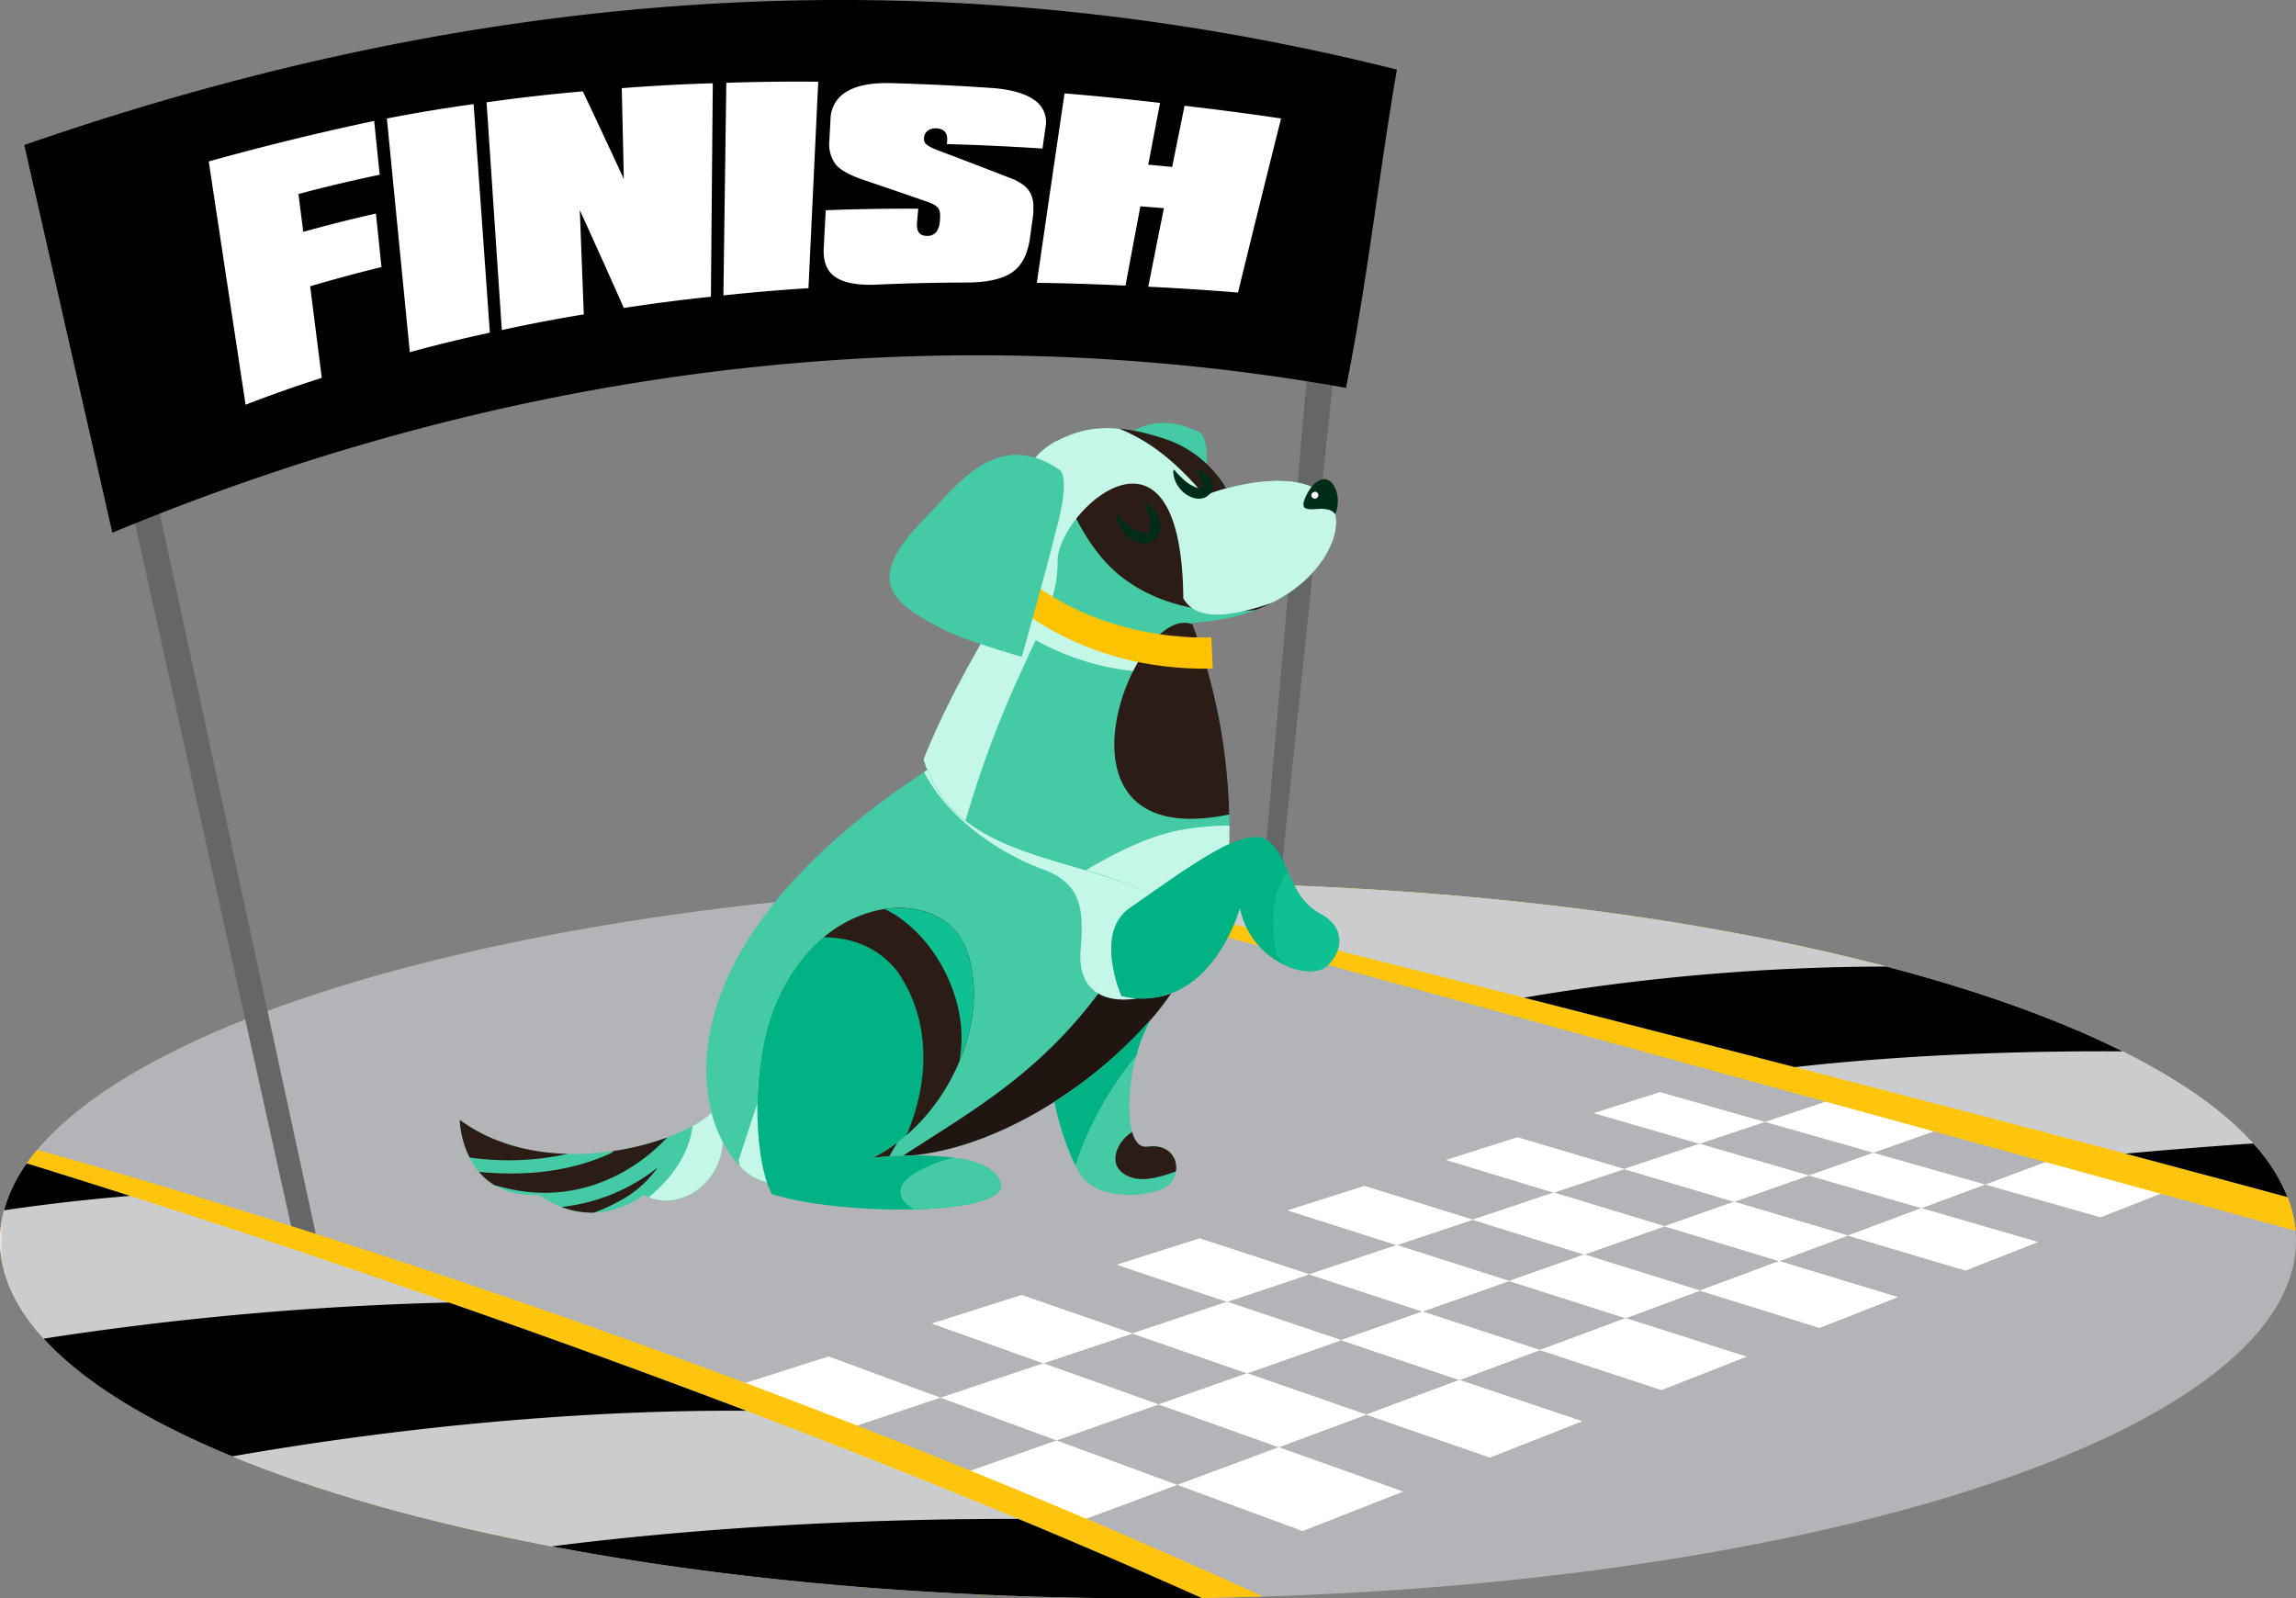 <svg xmlns="http://www.w3.org/2000/svg" xmlns:xlink="http://www.w3.org/1999/xlink" width="541.344" height="376.858"><rect width="100%" height="100%" fill="#808080" stroke="none"/><defs><clipPath id="b"><path fill="none" d="M0 0h541.344v376.858H0z"/></clipPath><clipPath id="c"><path d="M350.786 289.236c48.7 12.152 188.021 47.126 286.79 73.949-16.2-41.769-130.318-74.137-268.7-74.137q-9.121 0-18.093.187" transform="translate(-350.786 -289.049)" fill="none"/></clipPath><clipPath id="d"><path d="M0 399.146c0 46.594 121.185 84.365 270.672 84.365q6.35 0 12.629-.092c-108.6-48.7-228.6-87.5-276.993-102.462C2.18 386.815 0 392.9 0 399.146" transform="translate(0 -380.957)" fill="none"/></clipPath><clipPath id="f"><path fill="none" d="M0 0h22.656v10.631H0z"/></clipPath><clipPath id="g"><path fill="none" d="M0 0h25.45v9.515H0z"/></clipPath><clipPath id="h"><path fill="none" d="M0 0h44.378v13.057H0z"/></clipPath><clipPath id="i"><path fill="none" d="M0 0h17.434v20.722H0z"/></clipPath><clipPath id="j"><path fill="none" d="M0 0h63.179v43.405H0z"/></clipPath><clipPath id="k"><path fill="none" d="M0 0h5.825v3.638H0z"/></clipPath><clipPath id="l"><path fill="none" d="M0 0h15.812v53.623H0z"/></clipPath><clipPath id="m"><path fill="none" d="M0 0h53.299v54.143H0z"/></clipPath><clipPath id="n"><path fill="none" d="M0 0h35.424v53.566H0z"/></clipPath><clipPath id="o"><path fill="none" d="M0 0h49.128v20.052H0z"/></clipPath><clipPath id="p"><path fill="none" d="M0 0h65.806v43.252H0z"/></clipPath><clipPath id="q"><path fill="none" d="M0 0h33.804v16.077H0z"/></clipPath><clipPath id="r"><path fill="none" d="M0 0h27.085v46.215H0z"/></clipPath><clipPath id="s"><path fill="none" d="M0 0h97.294v92.539H0z"/></clipPath><clipPath id="t"><path fill="none" d="M0 0h7.781v15.36H0z"/></clipPath><clipPath id="u"><path fill="none" d="M0 0h27.975v11.439H0z"/></clipPath><clipPath id="v"><path fill="none" d="M0 0h14.352v11.125H0z"/></clipPath><linearGradient id="a" x1="-.881" y1="2.276" x2="-.878" y2="2.276" gradientUnits="objectBoundingBox"><stop offset="0" stop-color="#fff"/><stop offset="1" stop-color="#caccce"/></linearGradient><linearGradient id="e" x1="0" y1="1" x2=".003" y2="1" xlink:href="#a"/></defs><g clip-path="url(#b)"><g clip-path="url(#b)"><path d="M541.345 292.492c0 46.594-121.184 84.365-270.672 84.365S0 339.086 0 292.492s121.184-84.365 270.672-84.365 270.672 37.772 270.672 84.365" fill="#b2b4b7"/><path d="M221.747 329.54l-22.822 7.632-26.484-10.058 22.927-7.291zm51.477 1.585l-24.111 8.5-27.366-10.081 24.269-8.116zm-6.233-16.715l-20.975 7.014-26.25-9.361 21.1-6.711z" fill="#fff"/><path d="M316.211 315.986l-22.164 7.807-27.058-9.383 22.344-7.472zm-7.533-15.52l-19.343 6.468-25.967-8.738 19.489-6.2zm47.152 1.566l-20.444 7.2-26.705-8.761 20.638-6.9zm-8.618-14.447l-17.9 5.984-25.651-8.188 18.053-5.741zm45.249 1.545l-18.917 6.663-26.332-8.207 19.121-6.395zm-9.524-13.491l-16.6 5.552-25.31-7.69 16.771-5.333zm43.493 1.525l-17.555 6.183-25.939-7.71 17.766-5.941z" fill="#fff"/><path d="M266.991 314.41l-20.975 7.014-26.25-9.361 21.1-6.711z" fill="#fff"/><path d="M316.211 315.986l-22.164 7.807-27.058-9.383 22.344-7.472zm-7.533-15.52l-19.343 6.468-25.967-8.738 19.489-6.2zm47.152 1.566l-20.444 7.2-26.705-8.761 20.638-6.9zm-8.618-14.447l-17.9 5.984-25.651-8.188 18.053-5.741zm45.249 1.545l-18.917 6.663-26.332-8.207 19.121-6.395zm-9.524-13.491l-16.6 5.552-25.31-7.69 16.771-5.333zm43.493 1.525l-17.555 6.183-25.939-7.71 17.766-5.941z" fill="#fff"/><path d="M416.149 264.533l-15.447 5.165-24.952-7.241 15.62-4.968z" fill="#fff"/><path d="M458.018 266.038l-16.334 5.753-25.535-7.258 16.546-5.536zm-180.446 84.067l-22.534 8.378-28.618-10.868 22.693-7.993zm53.268 1.572l-23.7 9.319-29.565-10.891 23.923-8.894zm-8.702-18.14l-20.643 7.674-28.272-10.083 20.823-7.334zm50.853 1.565l-21.717 8.54-29.136-10.105 21.957-8.163zm-9.916-16.785l-18.98 7.056-27.883-9.387 19.174-6.754zm48.647 1.555l-19.971 7.854-28.676-9.408 20.223-7.519z" fill="#fff"/><path d="M400.808 304.291l-17.511 6.51-27.468-8.768 17.719-6.242z" fill="#fff"/><path d="M447.431 305.831l-18.429 7.246-28.2-8.787 18.686-6.947zm-11.732-14.513l-16.205 6.025-27.034-8.213 16.415-5.782zm44.762 1.525l-17.058 6.707-27.7-8.232 17.318-6.439zm-158.323 40.694l-20.643 7.674-28.272-10.083 20.823-7.334zm50.853 1.565l-21.717 8.54-29.136-10.105 21.957-8.163zm-9.916-16.785l-18.98 7.056-27.883-9.387 19.174-6.754zm48.647 1.555l-19.971 7.854-28.676-9.408 20.223-7.519z" fill="#fff"/><path d="M400.808 304.291l-17.511 6.51-27.468-8.768 17.719-6.242z" fill="#fff"/><path d="M447.431 305.831l-18.429 7.246-28.2-8.787 18.686-6.947zm-11.732-14.513l-16.205 6.025-27.034-8.213 16.415-5.782zm44.762 1.525l-17.058 6.707-27.7-8.232 17.318-6.439z" fill="#fff"/><path d="M468.059 279.288l-15.04 5.592-26.588-7.716 15.254-5.373zm43.041 1.507l-15.834 6.226-27.207-7.733 16.1-5.984z" fill="#fff"/><path d="M244.035 208.532l297.208 81.661c-3.911-45.531-123.551-82.066-270.571-82.066q-13.483 0-26.637.4" fill="#ffc50c"/></g><g clip-path="url(#c)" transform="translate(252.579 208.126)"><path fill="url(#a)" d="M0 0h286.79v74.137H0z"/></g><g clip-path="url(#b)"><path d="M315.051 82.558l-14.728 139.806-3.73-1.144L308.68 82.558zM30.658 118.14L69.29 291.999l5.153-1.089L36.54 115.804z" fill="#656668"/><path d="M297.838 376.437c-130-59.248-255.41-95.935-289.06-105.331C3.052 277.936 0 285.103 0 292.49c0 46.594 121.185 84.365 270.672 84.365q13.753 0 27.166-.42" fill="#ffc50c"/></g><g clip-path="url(#d)" transform="translate(0 274.303)"><path fill="url(#e)" d="M0 0h283.302v102.554H0z"/></g><g clip-path="url(#b)"><path d="M130.091 364.599c40.974 7.777 89.1 12.258 140.581 12.258q6.351 0 12.63-.092c-14.261-6.4-28.719-12.618-43.185-18.64-27.824-.038-68.067 1.131-110.026 6.475m-24.257-57.497a745.744 745.744 0 00-95.538 8.515c9.277 10.166 24.519 19.549 44.469 27.76 54.7-9.543 97.995-10.919 121.19-10.747-24.534-9.324-48.236-17.886-70.122-25.527m-75.176-25.141a2566.9 2566.9 0 00-24.348-7.66 35.016 35.016 0 00-5.354 11.066c7.778-1.162 17.856-2.432 29.7-3.406m508.714.3a41.6 41.6 0 00-8.126-12.658c-10.534.706-21.168 1.59-30.112 2.4 13.2 3.506 26.029 6.946 38.238 10.262m-94.598-54.369a510.594 510.594 0 00-85.435 7.331 18588.952 18588.952 0 0163.862 16.378c30.486-3.469 61.266-3.826 77.251-3.719-15.107-7.545-33.934-14.29-55.678-19.99M317.355 91.448C221.298 74.34 122.182 85.859 26.486 125.6Q16.104 79.9 5.722 34.189C116.189-4.14 221.831-10.5 329.352 16.407c-4.359 25.359-6.851 49.305-12 75.041"/><path d="M57.899 95.42q-4.334-28.607-8.684-57.355a630.607 630.607 0 0139.006-9.552c.52 5.085.779 7.623 1.3 12.689a347.99 347.99 0 00-19.156 4.547l1.133 8.913c6.813-1.866 10.24-2.727 17.133-4.312l1.318 12.618c-6.767 1.676-10.132 2.581-16.819 4.533q1.367 10.812 2.735 21.591a323.384 323.384 0 00-17.967 6.328m38.725-12.39q-2.691-27.46-5.407-55.091a371.383 371.383 0 0120.451-3.391q1.926 27.036 3.83 53.892a355.203 355.203 0 00-18.874 4.59m21.695-5.202q-1.787-26.764-3.6-53.709a421.103 421.103 0 0122.7-2.575q4.883 10.306 9.666 20.667l-.485-21.421c7.1-.557 14.275-.943 21.461-1.159q-.226 25.269-.447 50.338c-6.889.714-13.755 1.6-20.527 2.651q-5.127-11.567-10.378-23.063l.935 24.572c-6.5 1.069-12.964 2.3-19.328 3.7m52.245-8.173q.339-24.964.685-50.128a486.71 486.71 0 0121.674-.258q-1.162 24.444-2.3 48.681a440.63 440.63 0 00-20.062 1.705m35.998-2.542c-4.29.173-7.468-.393-9.561-1.772s-3.017-3.812-2.753-7.293l.444-8.48c7.225-.28 14.517-.4 21.817-.361l-.286 3.184c-.194 2.159.585 3.229 2.339 3.219a2.745 2.745 0 002.123-.811 4.69 4.69 0 00.918-2.69 9.878 9.878 0 00.048-1.74 2.509 2.509 0 00-.39-1.2 2.9 2.9 0 00-1.026-.9 11.206 11.206 0 00-1.877-.791c-5.78-2.015-8.688-3.013-14.535-4.99-3.386-1.145-5.668-2.374-6.762-3.7a7.959 7.959 0 01-1.506-5.629l.266-5.05a7.632 7.632 0 013.846-6.531c2.424-1.45 5.96-2.115 10.591-1.969 7.692.207 15.439.579 23.186 1.108 4.709.3 8.172 1.267 10.368 2.823a6.184 6.184 0 012.718 6.344 7961.45 7961.45 0 00-.726 5.144c-7.536-.5-15.07-.855-22.553-1.056l.055-.546q.306-3.066-2.582-3.165a2.977 2.977 0 00-1.974.561 2.181 2.181 0 00-.87 1.6 2.7 2.7 0 00.042.871 1.433 1.433 0 00.481.711 5.762 5.762 0 001.127.734 17.4 17.4 0 002.02.854c6.876 2.6 10.29 3.911 17.067 6.547a11.95 11.95 0 012.668 1.463 5.838 5.838 0 011.658 1.913 6.478 6.478 0 01.7 2.62 17.18 17.18 0 01-.177 3.55c-.269 1.927-.4 2.891-.672 4.819-.613 3.793-2.087 6.408-4.406 7.877s-5.752 2.2-10.335 2.231c-7.193.014-14.376.18-21.492.5m37.906-.426q3.222-22.231 6.534-44.667 11.221.922 22.516 2.246c-1.114 5.818-1.67 8.731-2.777 14.568 2.253.2 3.38.309 5.635.528 1.164-5.78 1.747-8.665 2.917-14.425q11.35 1.312 22.76 2.995-5.162 20.618-10.152 41.044-10.605-.863-21.16-1.373c1.468-7.424 2.2-11.127 3.684-18.519a655.109 655.109 0 00-5.541-.433c-1.408 7.462-2.11 11.2-3.507 18.691a578.342 578.342 0 00-20.908-.654" fill="#fff"/></g><g clip-path="url(#b)"><path d="M282.665 101.853c-16.163-7.9-23.791 8-29.483 15.538-13.35 17.688-4.28 21.356 8.054 25.722 5.12 1.812 18.9 3.723 18.9 3.723s2.6-18.527 3.875-30.669c0 0 1.9-12.891-1.341-14.315M108.392 264.037s.3 18.514 18.678 17.7c13.56 9.408 24.7 0 24.7 0 7.541 4.29 18.259-2.036 18.617-12.575a32.751 32.751 0 01-2.6-6.8c-7.612 7.412-38.925 16.73-59.4 1.68" fill="#44caa5"/><g clip-path="url(#f)" transform="translate(132.379 275.287)"><path d="M15.736 6.688a45.132 45.132 0 01-8.049 3.936A19.991 19.991 0 01.001 9.286 43.8 43.8 0 0022.657 0a25.959 25.959 0 01-6.921 6.688" fill="#2b1c16"/></g><g clip-path="url(#g)" transform="translate(108.392 264.036)"><path d="M25.45 8.027a64.775 64.775 0 01-23.125.847A22.951 22.951 0 01-.001.002c7.58 5.577 16.649 7.806 25.45 8.026" fill="#2b1c16"/></g><g clip-path="url(#h)" transform="translate(112.938 268.179)"><path d="M31.05 3.749a1.5 1.5 0 00.643-.543 64.195 64.195 0 0012.685-3.2c-8.6 9.144-20.746 14.423-33.644 12.75a48.8 48.8 0 01-7.06-1.493A14.576 14.576 0 010 8.129c10.533 1 21.063.148 31.05-4.375" fill="#2b1c16"/></g><g clip-path="url(#i)" transform="translate(152.955 262.357)"><path d="M10.342 3.141A20.79 20.79 0 0014.834 0a32.75 32.75 0 002.6 6.8C17.095 16.8 7.428 22.994 0 19.931c5.373-4.381 9.476-10.1 10.342-16.795" fill="#c4f7e8"/></g><path d="M167.788 262.356a32.751 32.751 0 002.6 6.8c2.9 5.616 6.976 9.034 10.443 9.584-3-9.054-3.25-26.837.876-38.908 10.01-29.383 40.162-32.168 46.2-15.793s-4.42 40.084-22.107 48.93c0 0 3.977-.472 9.041-.529h.026c11.476-1.06 23.3-6.036 33.758-12.686a105.272 105.272 0 0022.652-19.276 65.041 65.041 0 004.836-6.242 19.718 19.718 0 01-11.66.575s-6.627-14.792 1.958-20.744q2.447-1.7 4.775-3.334c-18.552-9.041-44.161-8.446-52.539-29.2-48.6 31.793-55.616 62.656-50.856 80.813" fill="#44caa5"/><g clip-path="url(#j)" transform="translate(212.932 229.084)"><path d="M49.703 0a32.587 32.587 0 001.816 5.732 19.713 19.713 0 0011.66-.575 65.045 65.045 0 01-4.836 6.242 105.272 105.272 0 01-22.652 19.276C25.238 37.325 13.409 42.301 1.933 43.36h-.026c-.653.006-1.293.019-1.907.045C17.483 32.019 34.385 22.856 49.7 0" fill="#201510"/></g><g clip-path="url(#k)" transform="translate(205.798 269.335)"><path d="M3.876 3.309c-2.352.156-3.877.33-3.877.33A37.085 37.085 0 005.825.001Q4.817 1.639 3.877 3.31" fill="#2b1c16"/></g><g clip-path="url(#l)" transform="translate(174.173 225.122)"><path d="M15.812 0a43.611 43.611 0 00-8.278 14.715c-4.126 12.071-3.87 29.853-.875 38.907a12.079 12.079 0 01-6.449-3.9c-.071-.446-.143-.885-.21-1.318" fill="#c4f7e8"/></g><g clip-path="url(#m)" transform="translate(217.885 181.542)"><path d="M46.565 53.271a23.18 23.18 0 003.874.556c-7.2 1.286-14.339-1.169-13.541-11.276.7-8.917.678-15.618-8.811-19.095C17.237 19.475 5.387 11.056 0 .516.258.342.5.173.76-.001c8.378 20.749 33.986 20.155 52.539 29.2q-2.331 1.638-4.775 3.335c-8.584 5.951-1.958 20.743-1.958 20.743" fill="#c4f7e8"/></g><path d="M181.707 239.837c-4.126 12.071-3.871 29.854-.876 38.908a17.311 17.311 0 001.144 2.772c16.513 5.312 55.957 5.176 53.96-2.52-1.5-5.738-12.755-6.669-21.072-6.552h-.026c-5.063.058-9.041.529-9.041.529 17.687-8.846 28.129-32.542 22.107-48.93s-36.187-13.589-46.2 15.793" fill="#00b284"/><path d="M215.487 285.142a9.415 9.415 0 01-.982-.653c-5.587-4.3.769-7.871 3.412-9.079a34.612 34.612 0 016.753-2.475c5.512.743 10.323 2.449 11.266 6.061 1.011 3.9-8.581 5.848-20.449 6.146" fill="#44caa5"/><g clip-path="url(#n)" transform="translate(194.191 214.069)"><path d="M17.326 14.879C13.08 9.567 7.054 6.924.001 6.924c12.791-10.559 29.4-8.646 33.711 3.05 5.05 13.745-1.489 32.634-14.162 43.593 5.552-12.924 5.729-27.328-2.225-38.688" fill="#2b1c16"/></g><path d="M226.625 246.919c1.027-12.478-6.776-27.1-18.01-32.581 8.656-1.28 16.517 2.19 19.289 9.705 2.895 7.877 1.977 17.428-1.712 26.21.194-1.105.342-2.216.433-3.335" fill="#0ec092"/><path d="M217.759 179.074c.261.846.559 1.68.886 2.468 8.378 20.749 33.987 20.155 52.539 29.2 7.169-4.988 13.573-9.409 18.63-11.7a136.792 136.792 0 00-8.782-52.198c25.363-1.376 35.663-17.841 33.815-25.62-2.038-3-8.81.9-7.3-3.311a10.745 10.745 0 011.68-3.066l-.181-.139c-7.586-3.225-19.874.5-19.874.5a26.621 26.621 0 00-8.724-8.99 25.272 25.272 0 00-5.883-2.766c-4.772-1.539-12.747-3.836-20.171-1.617-23.2 6.922-9.813 28.74-9.813 28.74s-17.473 25.008-26.814 48.5" fill="#44caa5"/><g clip-path="url(#o)" transform="translate(235.341 138.45)"><path d="M0 6.452A349.377 349.377 0 014.016 0c12.478 8.543 28.177 12.972 43.6 13.9a134.993 134.993 0 011.508 4.911C31.896 22.617 13.35 17.467-.003 6.456" fill="#c4f7e8"/></g><g clip-path="url(#p)" transform="translate(249.248 100.911)"><path d="M10.359 30.393C4.55 23.363-.355 12.773.02 2.983A27.852 27.852 0 015.138.92c7.424-2.218 15.4.079 20.171 1.617a25.3 25.3 0 015.883 2.766 26.626 26.626 0 018.724 8.99s12.287-3.72 19.874-.5l.181.139a10.765 10.765 0 00-1.68 3.066c-1.506 4.215 5.266.307 7.3 3.312 1.425 6-4.384 17.152-18.739 22.583-13.108 1.57-27.784-1.968-36.5-12.5" fill="#2b1c16"/></g><g clip-path="url(#q)" transform="translate(256.056 194.661)"><path d="M2.633 8.975c6.148-3.419 12.678-6.6 19.651-7.936a66.519 66.519 0 0111.519-1.04c.006 1.506-.007 2.967-.045 4.375-5.057 2.294-11.461 6.714-18.63 11.7A99.645 99.645 0 00.001 10.536a67.298 67.298 0 012.633-1.564" fill="#c4f7e8"/></g><g clip-path="url(#r)" transform="translate(262.738 146.84)"><path d="M18.405.347a136.63 136.63 0 018.675 44.85C-18.861 54.657 4.551-5.062 18.405.347" fill="#2b1c16"/></g><g clip-path="url(#s)" transform="translate(217.759 100.92)"><path d="M26.814 29.65S16.2 12.33 30.314 3.658a1.3 1.3 0 01.145-.087c.485-.3 1-.577 1.542-.845.11-.057.213-.117.326-.165q.761-.366 1.606-.7c.152-.063.294-.13.449-.189.711-.27 1.451-.529 2.246-.761a19.21 19.21 0 012.058-.5c.061-.012.123-.026.181-.036a21.912 21.912 0 011.977-.268l.261-.026a28.273 28.273 0 011.925-.084h.294c.633 0 1.256.021 1.881.063a.992.992 0 01.122.005h-.01c.23.018.462.028.695.049 8.085 3.216 14.2 8.714 20.323 15.852a25.688 25.688 0 015.609-1.845c2.452-.667 12.691-3.16 19.334-.341l.181.139a10.745 10.745 0 00-1.68 3.066c-1.506 4.215 5.266.307 7.306 3.312 1.289 5.439-3.358 15.106-14.924 20.916-8.856 2.992-17.6 4.762-20.921-1.05-.443-47.637-29.819-20.227-29.654-8.7.207 14.159-10.662 23.434-21.687 61.069A28.3 28.3 0 01.885 80.617a28.292 28.292 0 01-.886-2.469c9.341-23.5 26.814-48.5 26.814-48.5" fill="#c4f7e8"/></g><g clip-path="url(#t)" transform="translate(240.974 120.428)"><path d="M7.469 7.928A14.043 14.043 0 01.102 15.36c2.146-3.29 3.5-5.218 3.5-5.218A30.182 30.182 0 01.002 0c2.524 1.218 5.06 2.475 7.684 3.638.31 1.58-.213 3.463-.213 4.291" fill="#c4f7e8"/></g><g clip-path="url(#u)" transform="translate(281.244 113.394)"><path d="M.016 9.955c-.274-1.49 2.834-6.456 7.347-8.013.349-.1.7-.189 1.1-.287 2.452-.667 12.691-3.16 19.335-.341l.18.139c-.655.82-1.492 4.136-1.9 5.233C22.64 8.003.795 14.244.016 9.956" fill="#c4f7e8"/></g><path d="M248.621 259.759v.013s1.974 10.578 6.187 17.215 18.678 5.428 21.379 1.758c2.686-3.664.621-9.3-5.7-8.394-6.333.924-5.124-19.871.788-29.867a105.278 105.278 0 01-22.652 19.276" fill="#44caa5"/><g clip-path="url(#v)" transform="translate(262.974 266.88)"><path d="M3.783 10.727C-2.217 8.75-.254 2.779 3.947 0c.662 2.339 1.825 3.723 3.563 3.471 4.966-.7 7.289 2.6 6.769 5.842-3.208 1.156-7.208 2.494-10.5 1.415" fill="#2b1c16"/></g><path d="M271.274 240.483a33.8 33.8 0 00-3.322 8.316 80.94 80.94 0 00-14.407 25.952 64.488 64.488 0 01-4.924-14.979v-.013a105.282 105.282 0 0022.653-19.276m18.539-41.448c-5.056 2.294-11.461 6.715-18.63 11.7q-2.331 1.638-4.775 3.335c-8.584 5.951-1.958 20.743-1.958 20.743a19.7 19.7 0 0011.66-.575c11.932-4.452 16.239-20.129 16.239-20.129 2.621 12.886 16.689 17.486 20.714 13.474 4.013-4.027 3.612-9.241-1.67-12.059-7.826-4.162-7.167-13.357-12.388-17.266-2.051-1.538-5.208-1.027-9.192.775" fill="#00b284"/><path d="M303.681 205.572c1.593 3.689 3.312 7.612 7.712 9.957 5.283 2.818 5.683 8.033 1.671 12.058-1.758 1.751-5.428 1.861-9.231.356a15.932 15.932 0 01-2.85-2.689c-1.186-5.841-1.486-15.056 2.7-19.683" fill="#0ec092"/><path d="M307.539 117.913c-1.506 4.215 5.266.307 7.3 3.312a8.347 8.347 0 00.207-5.564c-1.483-3.784-4-3.1-5.832-.814a10.727 10.727 0 00-1.679 3.066" fill="#002c1a"/><path d="M309.189 116.632a.824.824 0 101.151-.643.954.954 0 00-1.151.643" fill="#fff"/><path d="M269.707 118.709a15.024 15.024 0 011.431 3.787 4.709 4.709 0 01.029 1.946 1.354 1.354 0 01-1.189 1.13 5.756 5.756 0 01-3.541-1.493 28.654 28.654 0 01-3.012-2.751l-.187.171a8.284 8.284 0 001.961 4.176 7.115 7.115 0 001.877 1.635 5.124 5.124 0 003.208.788 3.79 3.79 0 002.252-1.111 3.937 3.937 0 00.976-1.984 5.1 5.1 0 00-.385-2.914 6.848 6.848 0 00-3.2-3.506zm12.358-7.819a10.581 10.581 0 011.509 2.892c.135.5.113 1.065-.271 1.225a2.012 2.012 0 01-1.435-.139 9.325 9.325 0 01-2.733-1.735 21.8 21.8 0 01-2.288-2.393l-.2.15a6.261 6.261 0 001.138 3.746 6.663 6.663 0 003.188 2.612 5.81 5.81 0 001.334.318 3.7 3.7 0 002.074-.4 3 3 0 001.109-1.066 2.768 2.768 0 00.378-1.251 3 3 0 00-.33-1.585 4.855 4.855 0 00-3.267-2.525z" fill="#002c1a"/><path d="M239.051 133.831c19.8 18.262 46.555 16.43 46.555 16.43l.343 7.386c-32.843.723-49.935-17.926-49.935-17.926z" fill="#fdc300"/><path d="M249.65 110.662c-14.914-10.061-24.669 4.626-31.351 11.307-15.669 15.67-7.195 20.558 4.416 26.59 4.819 2.5 18.2 6.3 18.2 6.3s5.14-17.988 8.084-29.836c0 0 3.667-12.5.653-14.363" fill="#44caa5"/></g></g></svg>